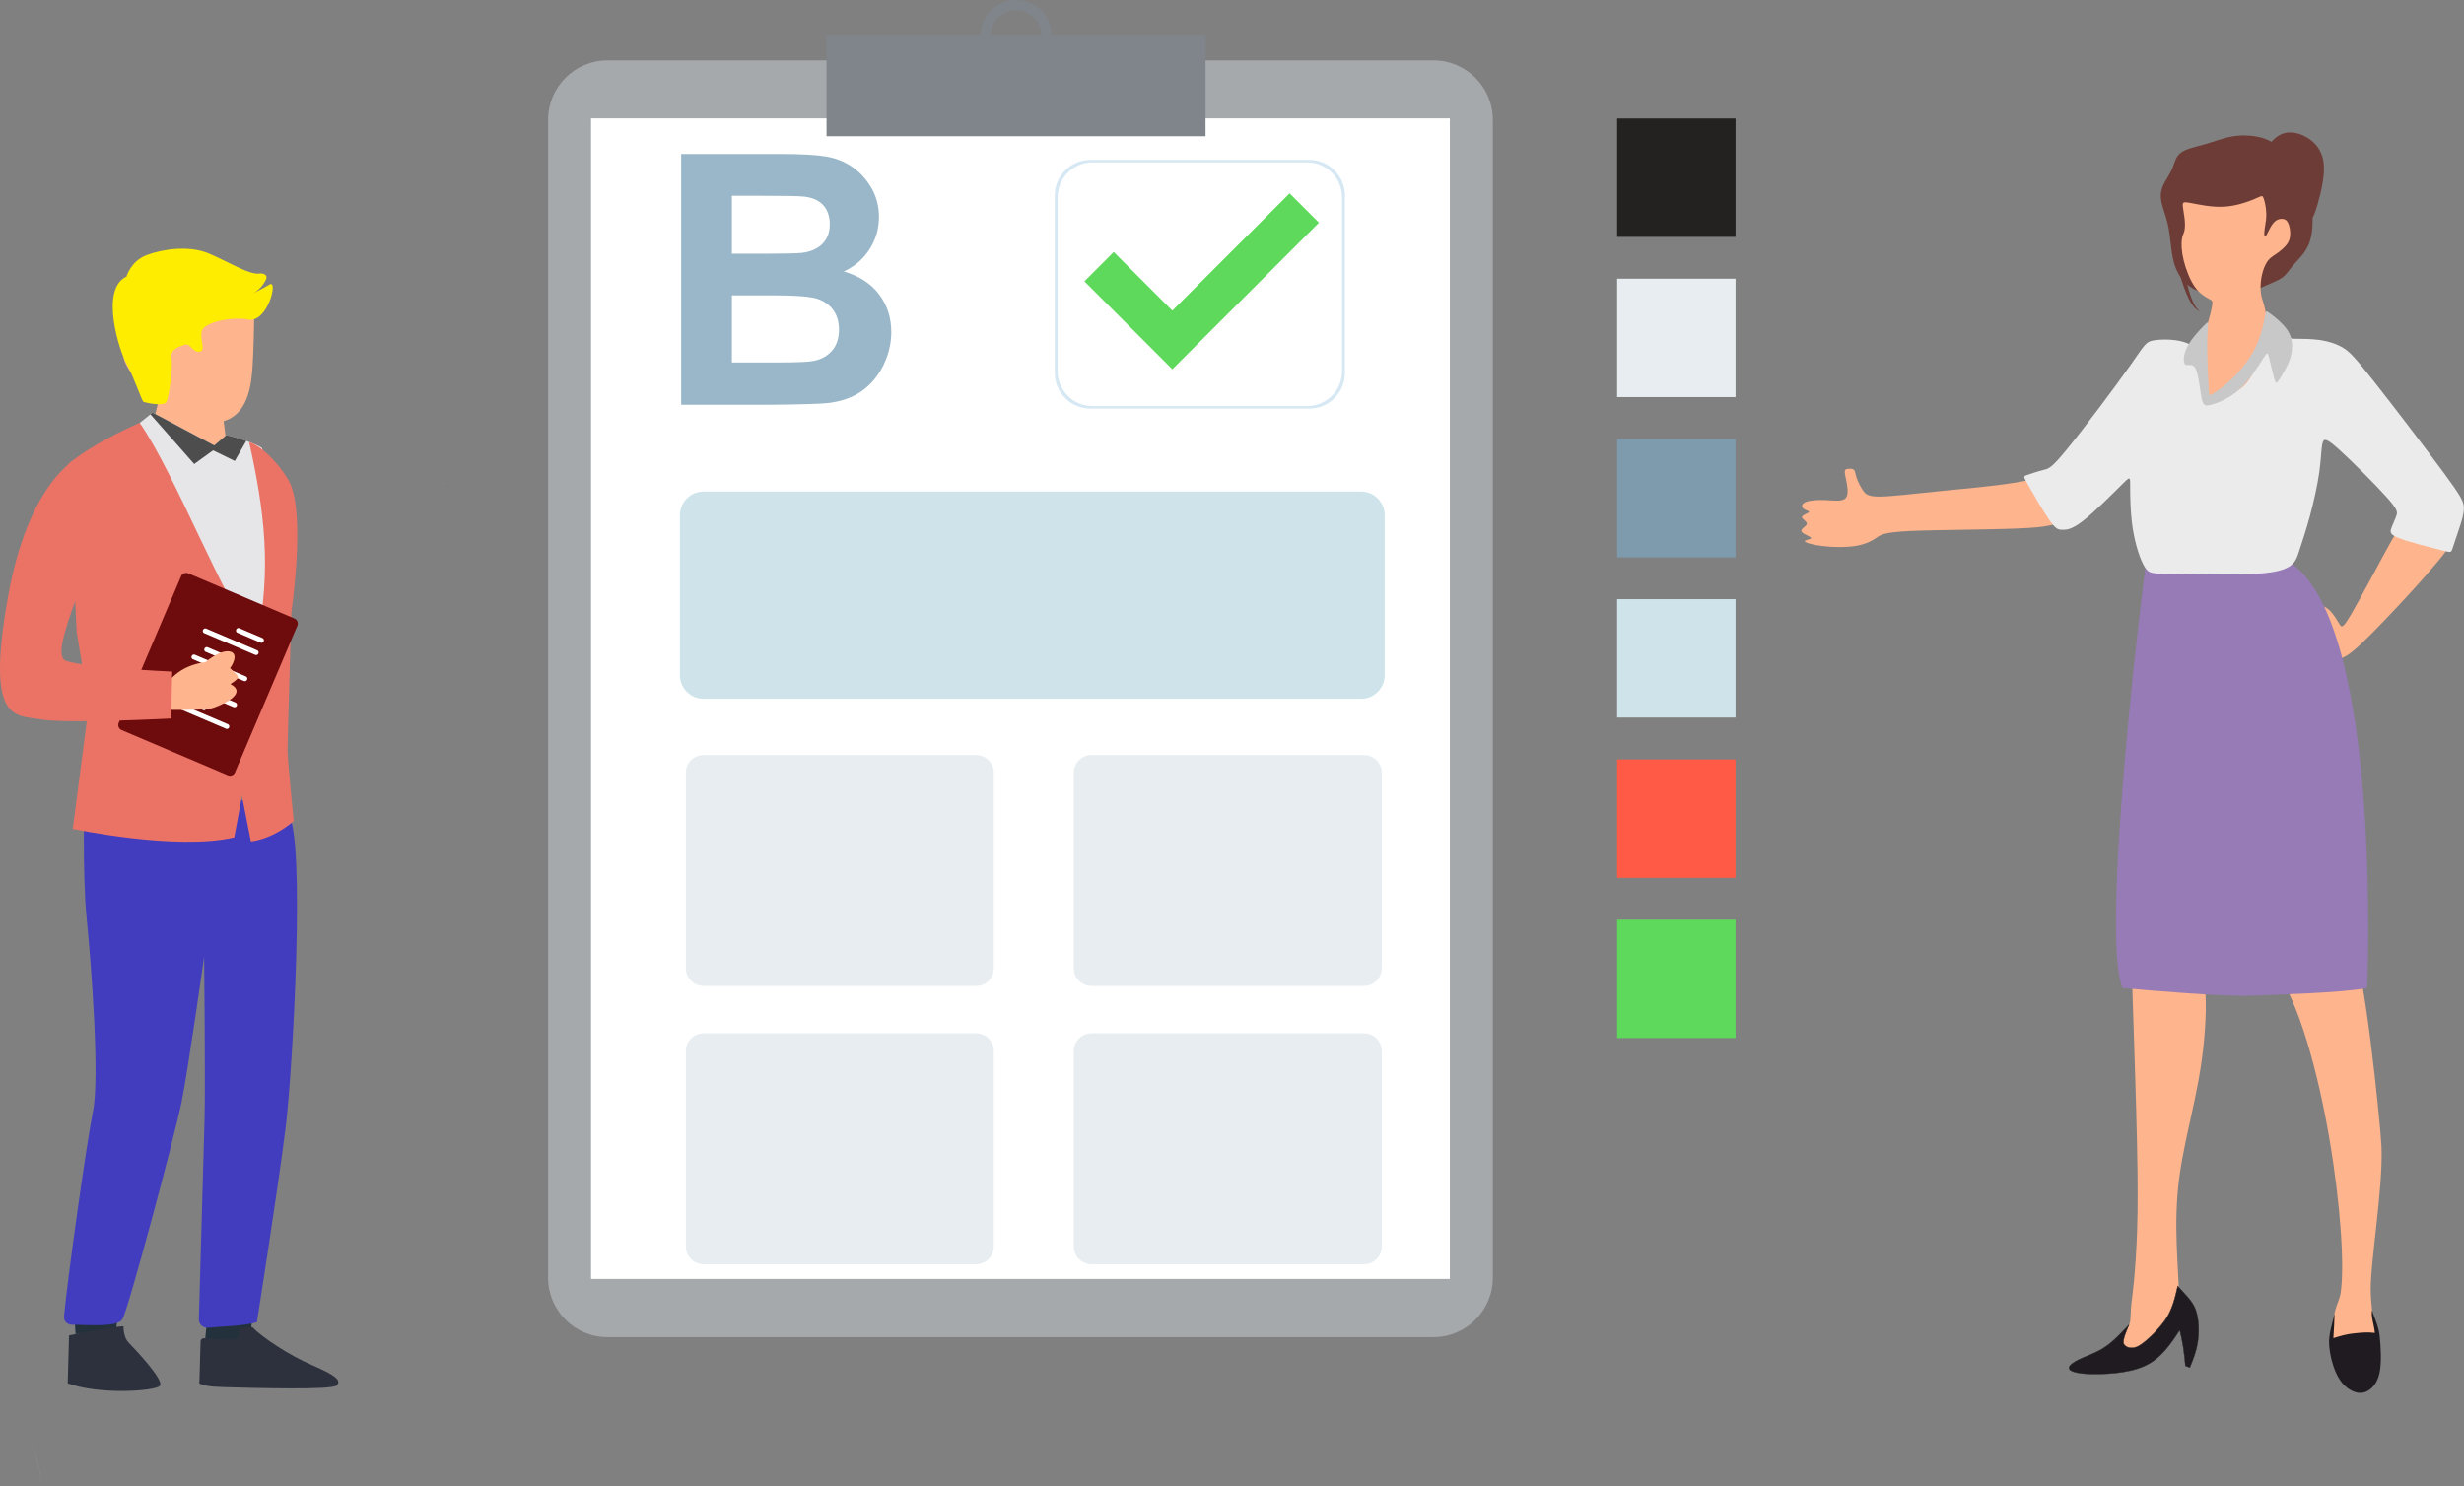 <svg width="4884" height="2947" viewBox="0 0 4884 2947" fill="none" xmlns="http://www.w3.org/2000/svg">
<rect x="0" y="0" width="4884" height="2947" fill="#808080" stroke="none"/>
<g clip-path="url(#clip0_33_170)">
<path d="M2902 170H1148V2574H2902V170Z" fill="white"/>
<path fill-rule="evenodd" clip-rule="evenodd" d="M4403.38 611.064C4391.39 615.83 4399.85 605.837 4400.31 598.92C4400.77 592.002 4393.24 587.851 4381.25 584.162C4369.41 580.472 4353.12 577.244 4339.43 567.406C4325.75 557.567 4314.53 541.118 4308.69 519.289C4302.85 497.46 4302.54 470.404 4297.31 446.576C4292.09 422.749 4281.79 402.457 4283.02 384.932C4284.25 367.407 4296.85 352.803 4303.62 338.814C4310.38 324.825 4311.46 311.604 4321.91 303.303C4332.36 294.848 4352.04 291.312 4371.1 285.778C4390.16 280.244 4408.61 272.711 4428.29 269.944C4448.12 267.023 4469.18 268.868 4484.86 273.634C4500.54 278.399 4510.69 286.239 4522.68 293.311C4534.67 300.228 4548.2 306.378 4557.11 317.446C4566.03 328.514 4570.02 344.656 4574.02 361.873C4578.02 379.244 4581.71 397.845 4583.25 419.213C4584.78 440.581 4584.17 464.87 4576.63 483.471C4569.26 502.072 4554.96 514.831 4545.74 525.438C4536.51 536.045 4532.52 544.5 4522.52 551.264C4512.53 558.028 4496.54 562.948 4472.25 574.938C4447.97 587.083 4415.38 606.299 4403.23 610.91L4403.38 611.064Z" fill="#6E3C36"/>
<path fill-rule="evenodd" clip-rule="evenodd" d="M4491.78 622.594C4487.78 601.84 4484.09 595.23 4482.09 585.392C4480.25 575.707 4480.25 562.794 4482.4 550.342C4484.55 537.89 4489.01 525.899 4494.08 518.521C4499.16 511.142 4504.69 508.221 4512.53 502.84C4520.22 497.46 4530.21 489.62 4535.13 481.011C4540.05 472.403 4540.05 462.871 4538.97 455.185C4537.9 447.499 4535.59 441.657 4532.98 438.275C4530.21 434.893 4526.98 433.971 4523.29 433.971C4519.6 433.817 4515.6 434.586 4511.61 437.199C4507.76 439.812 4503.92 444.271 4500.08 451.188C4496.24 458.106 4492.39 467.33 4490.24 469.021C4488.09 470.558 4487.78 464.562 4488.4 457.645C4489.01 450.727 4490.85 443.041 4491.62 435.354C4492.39 427.514 4492.24 419.674 4491.01 411.373C4489.78 402.918 4487.63 394.002 4485.63 390.62C4483.63 387.084 4481.63 389.083 4469.03 394.463C4456.27 399.843 4432.75 408.606 4407.84 409.836C4382.94 411.219 4356.5 405.07 4342.35 402.457C4328.21 399.843 4326.37 400.766 4326.52 406.761C4326.83 412.757 4329.13 423.825 4330.21 433.663C4331.29 443.502 4331.13 452.111 4329.75 457.798C4328.37 463.64 4325.75 466.715 4324.68 475.17C4323.6 483.778 4323.91 497.921 4328.21 515.6C4332.52 533.432 4340.66 554.8 4350.5 568.789C4360.34 582.778 4372.02 589.081 4378.63 592.617C4385.24 595.999 4386.94 596.306 4383.86 610.91C4380.79 625.514 4372.79 654.261 4361.57 688.235C4350.35 722.209 4335.74 761.563 4337.59 781.855C4339.43 802.147 4358.03 803.684 4381.86 807.373C4405.84 811.063 4435.21 817.058 4456.57 801.839C4477.94 786.62 4491.01 750.033 4495.47 714.215C4499.92 678.396 4495.62 643.5 4491.62 622.594H4491.78Z" fill="#FEB48C"/>
<path fill-rule="evenodd" clip-rule="evenodd" d="M4578.33 436.738C4572.95 438.583 4566.18 433.51 4550.35 428.283C4534.51 423.056 4509.92 417.522 4495.93 402.611C4482.09 387.853 4479.02 363.718 4479.94 343.272C4481.02 322.826 4486.09 306.07 4494.7 291.927C4503.31 277.784 4515.3 266.409 4530.67 263.334C4546.04 260.413 4564.49 265.947 4579.25 276.862C4594.01 287.777 4604.92 304.225 4606.3 328.514C4607.69 352.957 4599.54 385.239 4593.54 405.839C4587.55 426.285 4583.55 434.893 4578.17 436.738H4578.33Z" fill="#6E3C36"/>
<path fill-rule="evenodd" clip-rule="evenodd" d="M4562.95 1296.69C4547.89 1276.86 4545.89 1234.73 4553.27 1214.13C4560.8 1193.54 4577.71 1194.3 4590.62 1197.07C4603.54 1199.84 4612.45 1204.45 4619.99 1212.44C4627.52 1220.44 4633.51 1231.81 4637.66 1238.12C4641.82 1244.42 4644.12 1245.65 4661.18 1216.29C4678.25 1186.92 4710.22 1126.82 4728.98 1092.38C4747.73 1057.95 4753.57 1049.19 4761.26 1042.27C4768.95 1035.5 4778.79 1030.58 4788.62 1029.51C4798.46 1028.43 4808.45 1030.89 4816.6 1034.12C4824.6 1037.35 4830.59 1041.19 4835.66 1045.03C4840.74 1048.88 4844.89 1052.72 4848.58 1058.72C4852.27 1064.56 4855.34 1072.4 4853.65 1080.55C4851.96 1088.69 4845.5 1096.99 4832.9 1112.06C4820.29 1127.28 4801.54 1149.26 4772.64 1180.62C4743.74 1212.14 4704.84 1253.03 4680.09 1276.39C4655.34 1299.76 4644.74 1305.6 4625.52 1309.75C4606.15 1313.9 4578.02 1316.36 4562.8 1296.53L4562.95 1296.69Z" fill="#FEB48C"/>
<path d="M1350.22 305.302H1548.99C1588.34 305.302 1617.7 306.993 1637.07 310.221C1656.44 313.449 1673.66 320.213 1688.88 330.666C1704.1 341.12 1716.7 354.802 1727 372.173C1737.15 389.39 1742.22 408.913 1742.22 430.281C1742.22 453.494 1735.92 475.016 1723.47 494.385C1710.86 513.755 1693.8 528.359 1672.43 538.198C1702.71 546.96 1726.08 562.025 1742.22 583.24C1758.52 604.608 1766.66 629.511 1766.66 658.258C1766.66 680.856 1761.44 702.839 1750.98 724.207C1740.38 745.575 1726.08 762.639 1707.94 775.398C1689.8 788.157 1667.36 795.997 1640.61 799.072C1624 800.763 1583.57 801.993 1519.47 802.454H1350.22V305.302ZM1450.75 388.007V502.994H1516.55C1555.6 502.994 1580.04 502.379 1589.42 501.303C1606.48 499.305 1620.16 493.463 1630 483.625C1639.84 473.786 1644.76 460.873 1644.76 444.732C1644.76 429.359 1640.61 416.907 1632.15 407.222C1623.54 397.538 1610.94 391.85 1594.33 389.851C1584.34 388.621 1555.75 388.16 1508.56 388.16H1450.91L1450.75 388.007ZM1450.75 585.699V718.519H1543.61C1579.88 718.519 1602.79 717.597 1612.47 715.445C1627.39 712.831 1639.53 706.067 1648.91 695.614C1658.29 685.007 1663.05 671.018 1663.05 653.339C1663.05 638.428 1659.36 625.822 1652.14 615.368C1644.91 604.915 1634.46 597.382 1620.78 592.617C1607.09 587.851 1577.43 585.546 1531.77 585.546H1450.75V585.699Z" fill="#99B7C9"/>
<path fill-rule="evenodd" clip-rule="evenodd" d="M2323.77 615.83L2207.55 499.612L2149.44 557.721L2265.66 673.938L2323.77 732.047L2614.31 441.503L2556.2 383.395C2470.73 468.867 2409.24 530.357 2323.77 615.83Z" fill="#5ED95B"/>
<path d="M2697.79 974.474H1394.64C1368.75 974.474 1347.76 995.466 1347.76 1021.36V1338.5C1347.76 1364.39 1368.75 1385.39 1394.64 1385.39H2697.79C2723.68 1385.39 2744.67 1364.39 2744.67 1338.5V1021.36C2744.67 995.466 2723.68 974.474 2697.79 974.474Z" fill="#CFE3EB"/>
<path d="M1934.69 1496.84H1394.64C1375.2 1496.84 1359.44 1512.6 1359.44 1532.04V1919.43C1359.44 1938.88 1375.2 1954.64 1394.64 1954.64H1934.69C1954.13 1954.64 1969.89 1938.88 1969.89 1919.43V1532.04C1969.89 1512.6 1954.13 1496.84 1934.69 1496.84Z" fill="#E7EDF0"/>
<path d="M2703.63 1496.84H2163.58C2144.14 1496.84 2128.38 1512.6 2128.38 1532.04V1919.43C2128.38 1938.88 2144.14 1954.64 2163.58 1954.64H2703.63C2723.07 1954.64 2738.83 1938.88 2738.83 1919.43V1532.04C2738.83 1512.6 2723.07 1496.84 2703.63 1496.84Z" fill="#E7EDF0"/>
<path fill-rule="evenodd" clip-rule="evenodd" d="M2165.43 321.904H2591.1C2629.07 321.904 2660.12 352.957 2660.12 390.927V736.044C2660.12 774.014 2629.07 805.067 2591.1 805.067H2165.43C2127.46 805.067 2096.41 774.014 2096.41 736.044V390.927C2096.41 352.957 2127.46 321.904 2165.43 321.904ZM2161.13 316.985H2595.4C2634.14 316.985 2665.81 348.652 2665.81 387.392V739.58C2665.81 778.319 2634.14 809.987 2595.4 809.987H2161.13C2122.39 809.987 2090.72 778.319 2090.72 739.58V387.392C2090.72 348.652 2122.39 316.985 2161.13 316.985Z" fill="#D6E8F3"/>
<path d="M3440.13 234.895H3205.39V469.635H3440.13V234.895Z" fill="#242121"/>
<path d="M3440.13 552.494H3205.39V787.235H3440.13V552.494Z" fill="#E7EDF0"/>
<path d="M3440.13 870.248H3205.39V1104.99H3440.13V870.248Z" fill="#7D9BAD"/>
<path d="M3440.13 1187.85H3205.39V1422.59H3440.13V1187.85Z" fill="#CFE3EB"/>
<path d="M3440.13 1505.6H3205.39V1740.34H3440.13V1505.6Z" fill="#FF5A46"/>
<path fill-rule="evenodd" clip-rule="evenodd" d="M2841.52 119.753H1203.87C1139.3 119.753 1086.42 172.635 1086.42 237.2V2533.42C1086.42 2597.98 1139.3 2650.87 1203.87 2650.87H2841.52C2906.09 2650.87 2958.97 2597.98 2958.97 2533.42V237.2C2958.97 172.635 2906.09 119.753 2841.52 119.753ZM2873.8 234.741H1171.59V2535.57H2873.8V234.741Z" fill="#A5A9AC"/>
<path d="M2389.56 70.561H1638.3V270.098H2389.56V70.561Z" fill="#80858B"/>
<path fill-rule="evenodd" clip-rule="evenodd" d="M2014.01 0C1975.12 0 1943.45 31.514 1943.45 70.561C1943.45 109.453 1974.96 141.121 2014.01 141.121C2052.9 141.121 2084.57 109.607 2084.57 70.561C2084.57 31.668 2053.06 0 2014.01 0ZM2014.01 20.138C1986.18 20.138 1963.59 42.736 1963.59 70.561C1963.59 98.385 1986.18 120.983 2014.01 120.983C2041.83 120.983 2064.43 98.385 2064.43 70.561C2064.43 42.736 2041.83 20.138 2014.01 20.138Z" fill="#80858B"/>
<path d="M1934.69 2048.56H1394.64C1375.2 2048.56 1359.44 2064.32 1359.44 2083.77V2471.16C1359.44 2490.6 1375.2 2506.36 1394.64 2506.36H1934.69C1954.13 2506.36 1969.89 2490.6 1969.89 2471.16V2083.77C1969.89 2064.32 1954.13 2048.56 1934.69 2048.56Z" fill="#E7EDF0"/>
<path d="M2703.63 2048.56H2163.58C2144.14 2048.56 2128.38 2064.32 2128.38 2083.77V2471.16C2128.38 2490.6 2144.14 2506.36 2163.58 2506.36H2703.63C2723.07 2506.36 2738.83 2490.6 2738.83 2471.16V2083.77C2738.83 2064.32 2723.07 2048.56 2703.63 2048.56Z" fill="#E7EDF0"/>
<path d="M3440.13 1823.2H3205.39V2057.94H3440.13V1823.2Z" fill="#5ED95B"/>
<path fill-rule="evenodd" clip-rule="evenodd" d="M4714.84 2661.63C4708.53 2628.42 4702.23 2621.96 4699.31 2565.85C4696.39 2509.74 4724.37 2355.56 4720.37 2272.24C4718.22 2226.58 4684.86 1899.91 4664.26 1890.69C4645.04 1882.08 4606.92 1871.01 4578.17 1875.62C4549.42 1880.23 4529.75 1900.83 4510.22 1921.43C4605.07 2058.09 4656.42 2459.78 4639.2 2565.09C4636.28 2583.23 4620.6 2599.67 4623.37 2656.4C4636.13 2652.71 4656.42 2695.14 4670.1 2693.76C4683.78 2692.37 4700.54 2660.55 4714.99 2661.63H4714.84Z" fill="#FEB48C"/>
<path fill-rule="evenodd" clip-rule="evenodd" d="M4625.06 2652.86C4641.2 2647.94 4651.35 2644.87 4666.87 2643.33C4682.4 2641.8 4692.7 2640.72 4707.3 2642.56C4706.38 2629.19 4698.54 2607.21 4702.08 2597.98C4704.84 2610.74 4714.53 2627.19 4716.83 2648.56C4719.14 2669.93 4720.83 2699.9 4716.83 2720.35C4712.84 2740.8 4703 2751.71 4693.47 2757.24C4684.09 2762.62 4675.02 2762.62 4664.87 2758.47C4654.73 2754.32 4643.51 2746.02 4634.44 2729.88C4625.37 2713.59 4618.45 2689.45 4616.76 2666.85C4615.07 2644.25 4623.37 2625.35 4626.9 2604.44C4627.98 2609.21 4625.67 2642.56 4625.06 2652.86Z" fill="#1F1B20"/>
<path fill-rule="evenodd" clip-rule="evenodd" d="M4318.68 2563.24C4318.68 2540.49 4315.91 2507.13 4314.53 2467.78C4313.15 2428.42 4313.15 2382.92 4319.76 2333.57C4326.37 2284.23 4339.43 2231.19 4349.58 2183.23C4359.73 2135.27 4366.8 2092.53 4370.33 2043.34C4373.87 1994.14 4373.87 1938.65 4358.65 1900.83C4343.43 1863.02 4313.15 1842.72 4287.94 1837.65C4262.72 1832.58 4242.43 1842.72 4233.21 1869.16C4223.99 1895.61 4225.68 1938.19 4228.29 2011.52C4230.75 2084.69 4234.13 2188.45 4235.82 2265.47C4237.51 2342.64 4237.51 2393.07 4236.13 2436.88C4234.75 2480.69 4231.98 2517.74 4229.52 2542.95C4227.06 2568.16 4224.75 2581.53 4223.83 2593.22C4222.91 2604.9 4223.37 2614.59 4221.83 2621.66C4220.45 2628.73 4217.07 2633.03 4211.07 2642.1C4205.08 2651.17 4196.31 2665.01 4197.85 2675.62C4199.24 2686.22 4210.92 2693.6 4225.06 2690.99C4239.2 2688.37 4255.96 2676.08 4271.03 2660.86C4286.24 2645.64 4299.77 2627.81 4307.92 2612.89C4316.07 2597.98 4318.83 2585.84 4318.83 2563.24H4318.68Z" fill="#FEB48C"/>
<path fill-rule="evenodd" clip-rule="evenodd" d="M4691.93 1958.79C4638.13 1968.78 4519.45 1971.39 4464.72 1974.01C4410.15 1976.47 4262.72 1963.86 4207.23 1958.79C4161.73 1852.72 4249.66 1135.73 4252.73 1125.74C4279.79 1129.89 4356.19 1127.13 4389.09 1125.74C4421.83 1124.36 4504.84 1125.28 4543.28 1118.21C4722.37 1246.88 4692.54 1951.25 4691.93 1958.79Z" fill="#967BB6"/>
<path fill-rule="evenodd" clip-rule="evenodd" d="M3995.24 956.642C3949.74 964.175 3889.17 969.248 3838.75 974.321C3788.32 979.394 3747.89 984.467 3725.14 984.467C3702.39 984.467 3697.32 979.394 3692.4 971.861C3687.33 964.328 3682.25 954.182 3679.79 946.65C3677.33 939.117 3677.33 934.044 3674.87 931.585C3672.57 929.125 3667.8 929.125 3663.96 929.432C3659.96 929.74 3656.73 930.047 3656.58 935.12C3656.43 940.193 3659.19 949.724 3661.04 960.793C3662.88 971.861 3663.65 984.467 3656.12 989.386C3648.59 994.459 3632.6 991.999 3617.07 991.384C3601.55 990.769 3586.17 991.999 3578.49 995.535C3570.8 999.071 3570.49 1004.76 3574.64 1008.29C3578.79 1011.83 3587.25 1013.06 3585.71 1015.37C3584.02 1017.67 3572.18 1021.05 3571.72 1024.9C3571.26 1028.89 3581.87 1033.51 3581.41 1038.42C3580.79 1043.34 3568.8 1048.42 3570.8 1053.49C3572.8 1058.56 3588.79 1063.48 3589.86 1066.4C3590.94 1069.32 3576.95 1070.25 3577.26 1073.01C3577.56 1075.63 3592.17 1080.08 3612.46 1082.54C3632.75 1085 3659.04 1085.47 3678.41 1082.24C3697.78 1079.01 3710.38 1072.24 3719.15 1066.25C3727.91 1060.25 3732.98 1055.33 3786.02 1052.72C3839.05 1050.26 3940.05 1050.26 4000.62 1047.65C4061.19 1045.19 4081.33 1040.12 4099.01 1024.9C4116.68 1009.68 4131.75 984.467 4131.75 966.788C4131.75 949.109 4116.53 938.963 4093.93 938.963C4071.18 938.963 4040.9 949.109 3995.55 956.642H3995.24Z" fill="#FEB48C"/>
<path fill-rule="evenodd" clip-rule="evenodd" d="M4757.57 1067.79C4777.71 1075.32 4818.14 1085.46 4838.28 1090.54C4858.42 1095.61 4858.42 1095.61 4861.03 1088.08C4863.49 1080.55 4868.56 1065.33 4873.64 1050.26C4878.71 1035.04 4883.78 1019.98 4883.78 1007.37C4883.78 994.766 4878.71 984.62 4843.35 936.657C4807.99 888.695 4742.35 802.915 4704.54 754.952C4666.72 706.99 4656.57 696.844 4643.97 689.311C4631.36 681.778 4616.14 676.705 4598.46 674.092C4580.79 671.632 4560.65 671.632 4550.5 671.632C4540.36 671.632 4540.36 671.632 4537.9 666.559C4535.44 661.486 4530.36 651.34 4522.68 646.421C4515.14 641.348 4505 641.348 4494.85 664.1C4484.71 686.851 4474.71 732.201 4454.42 757.566C4434.28 782.777 4404 787.85 4388.78 790.31C4373.56 792.769 4373.56 792.769 4373.56 772.631C4373.56 752.493 4373.56 712.063 4353.42 691.924C4333.29 671.786 4292.86 671.786 4272.72 674.246C4252.58 676.705 4252.58 681.778 4222.29 724.668C4192.01 767.558 4131.44 848.418 4098.54 888.695C4065.8 929.125 4060.73 929.125 4050.58 931.584C4040.44 934.044 4025.37 939.117 4017.84 941.73C4010.31 944.19 4010.31 944.19 4020.3 961.869C4030.44 979.547 4050.58 1014.9 4063.19 1032.58C4075.79 1050.26 4080.87 1050.26 4088.4 1050.26C4095.93 1050.26 4106.08 1050.26 4128.83 1032.58C4151.58 1014.9 4186.94 979.547 4204.62 961.869C4222.29 944.19 4222.29 944.19 4222.29 961.869C4222.29 979.547 4222.29 1014.9 4227.37 1047.65C4232.44 1080.39 4242.59 1110.83 4251.66 1124.97C4260.88 1139.12 4269.03 1137.12 4317.3 1137.73C4365.57 1138.35 4453.81 1141.42 4500.08 1134.81C4546.5 1128.2 4550.96 1111.91 4557.11 1092.84C4563.26 1073.78 4570.79 1051.8 4578.33 1023.97C4585.86 996.15 4593.39 962.637 4597.23 935.735C4600.92 908.833 4600.92 888.695 4603.54 878.549C4606 868.403 4611.07 868.403 4636.28 891.154C4661.49 913.906 4707 959.255 4729.75 984.62C4752.5 1009.83 4752.5 1014.9 4749.89 1022.44C4747.43 1029.97 4742.35 1040.12 4739.74 1047.65C4737.28 1055.18 4737.28 1060.25 4757.42 1067.79H4757.57Z" fill="#EBEBEB"/>
<path fill-rule="evenodd" clip-rule="evenodd" d="M4541.12 669.634C4537.43 657.182 4529.44 647.344 4520.52 638.889C4511.61 630.28 4501.62 623.055 4496.7 619.365C4491.78 615.676 4491.78 615.676 4489.32 627.974C4487.01 640.272 4482.25 664.868 4470.87 688.235C4459.49 711.601 4441.51 734.046 4425.06 750.033C4408.76 766.021 4394.01 775.859 4386.47 780.471C4378.94 785.237 4378.79 784.775 4377.87 768.327C4376.94 751.878 4375.41 719.288 4375.1 694.691C4374.79 670.095 4376.02 653.646 4376.48 645.499C4376.94 637.198 4376.79 637.198 4368.64 645.499C4360.49 653.8 4344.51 670.249 4336.05 686.39C4327.6 702.532 4326.83 718.365 4331.29 722.516C4335.74 726.513 4345.43 718.827 4351.58 730.049C4357.73 741.271 4360.49 771.555 4363.57 787.696C4366.64 803.837 4370.18 805.836 4383.4 802.3C4396.62 798.765 4419.53 789.695 4439.66 771.247C4459.65 752.8 4476.87 724.822 4485.63 711.14C4494.39 697.459 4495.01 697.92 4497.62 708.834C4500.23 719.749 4505.15 740.963 4508.07 751.263C4510.99 761.563 4512.22 760.794 4517.76 752.493C4523.29 744.191 4533.28 728.511 4538.66 712.985C4544.04 697.459 4544.66 682.086 4540.97 669.634H4541.12Z" fill="#C8C8C8"/>
<path fill-rule="evenodd" clip-rule="evenodd" d="M4326.06 527.129C4330.52 543.271 4337.28 574.477 4344.2 592.463C4351.12 610.449 4358.04 615.215 4359.27 616.598C4360.49 617.982 4356.19 615.83 4350.96 610.757C4345.89 605.53 4339.9 597.229 4333.29 580.934C4326.67 564.792 4319.3 540.657 4316.53 527.437C4313.76 514.063 4315.61 511.449 4317.61 510.681C4319.6 509.912 4321.6 510.988 4325.91 527.129H4326.06Z" fill="#6E3C36"/>
<path fill-rule="evenodd" clip-rule="evenodd" d="M4170.33 2671.93C4152.19 2683.46 4132.83 2689.14 4120.07 2695.6C4078.56 2716.51 4114.69 2722.96 4140.51 2723.89C4168.95 2724.81 4217.07 2723.27 4250.27 2708.36C4283.48 2693.45 4302.08 2665.16 4320.53 2636.88C4322.99 2647.33 4325.44 2657.78 4327.29 2669.62C4329.13 2681.46 4330.52 2694.68 4331.75 2707.9C4334.67 2708.97 4337.59 2710.05 4340.51 2711.13C4346.81 2695.75 4353.12 2680.53 4356.19 2660.86C4359.26 2641.33 4358.96 2617.35 4352.5 2597.83C4346.04 2578.31 4329.13 2564.62 4316.53 2549.56C4312.53 2567.24 4306.54 2596.75 4290.86 2618.12C4275.18 2639.49 4253.19 2660.09 4239.82 2667.93C4226.44 2675.77 4213.69 2671.62 4209.84 2664.7C4206 2657.78 4215.84 2636.57 4219.99 2626.42C4202.92 2643.95 4188.47 2660.4 4170.18 2671.93H4170.33Z" fill="#1F1B20" stroke="#2B2A29" stroke-width="0.756"/>
<path d="M81.97 2946.02C81.047 2895.29 57.22 2857.47 57.22 2857.47C57.22 2857.47 80.74 2895.14 81.97 2946.02Z" fill="#D4E1E2"/>
<path d="M411.715 2603.98L405.565 2666.24C405.565 2666.24 466.595 2692.22 477.356 2679.92C488.117 2667.62 495.649 2670.85 495.649 2670.85L500.876 2591.99L411.868 2603.98H411.715Z" fill="#22313B"/>
<path d="M146.074 2584.92L149.764 2644.72L229.24 2640.72L238.618 2574.16L146.074 2584.92Z" fill="#22313B"/>
<path d="M167.288 1576.31C167.288 1576.31 162.83 1732.65 171.9 1822.43C180.97 1912.05 197.88 2136.19 184.352 2202.91C171.9 2264.24 133.929 2532.5 126.858 2610.28C126.089 2618.89 133.161 2626.27 142.231 2626.27C177.28 2626.42 233.237 2632.11 242.768 2615.05C255.066 2593.06 346.226 2252.1 359.754 2185.53C373.282 2118.82 404.642 1896.22 404.642 1896.22C404.642 1896.22 407.256 2153.41 405.411 2220.43L394.189 2615.66C393.881 2625.35 402.49 2633.19 412.482 2632.26C444.458 2629.34 483.197 2628.88 509.177 2621.35C509.177 2621.35 550.837 2358.63 566.056 2236.11C581.121 2113.59 604.795 1667.47 572.666 1616.13C540.537 1564.79 167.288 1576.47 167.288 1576.47V1576.31Z" fill="#423DBE"/>
<path d="M136.851 2647.48C136.851 2647.48 223.091 2629.96 244.767 2629.34C244.767 2629.34 244.152 2650.56 254.605 2661.32C265.059 2672.23 327.626 2737.41 316.557 2747.71C305.489 2758.01 197.88 2765.55 134.237 2742.49L136.851 2647.33V2647.48Z" fill="#2D313D"/>
<path d="M404.642 2653.02C400.953 2652.71 397.725 2655.48 397.571 2659.01L395.265 2738.95C395.265 2738.95 385.273 2748.33 443.535 2750.02C501.798 2751.71 657.216 2756.01 667.054 2746.79C677.046 2737.41 667.669 2727.57 619.553 2706.82C571.59 2686.22 519.169 2650.87 500.26 2631.19C432.621 2629.19 529.93 2666.24 404.489 2653.02H404.642Z" fill="#2D313D"/>
<path d="M301.031 848.111L315.174 791.232L438.156 792.001L446.918 864.406C446.918 864.406 384.966 954.49 301.185 848.111H301.031Z" fill="#FEB48C"/>
<path d="M503.797 632.74C503.797 632.74 502.874 693.154 500.722 725.283C498.416 757.566 494.266 831.355 429.239 837.504C364.059 843.806 329.471 809.525 306.719 794.153C306.719 794.153 234.006 721.44 246.304 700.687C258.602 679.934 273.668 616.291 338.233 620.749C402.644 625.207 504.104 632.586 504.104 632.586L503.797 632.74Z" fill="#FEB48C"/>
<path d="M276.896 838.426C297.649 973.859 430.315 1176.63 508.716 1271.78C539.307 1207.37 536.234 931.277 519.016 888.08C501.03 875.321 448.916 862.561 448.916 862.561L424.628 883.007L302.414 817.98L276.896 838.426Z" fill="#E6E6E9"/>
<path d="M569.899 1488.23C569.899 1473.01 577.586 1213.06 577.586 1213.06C577.586 1213.06 605.564 1024.44 574.972 958.179C562.674 931.585 522.859 885.159 493.804 876.243C523.935 1010.91 539 1129.74 508.716 1271.78L479.508 1577.85L497.34 1668.09C497.34 1668.09 537.77 1665.32 582.197 1627.81C582.197 1627.81 569.899 1503.45 569.899 1488.08V1488.23Z" fill="#EB7366"/>
<path d="M448.916 862.561L424.628 883.007L302.415 817.98L298.11 821.362L384.966 919.901L422.322 892.845L465.365 913.906L488.117 874.091C468.747 867.481 449.07 862.561 449.07 862.561H448.916Z" fill="#4D4D4D"/>
<path d="M508.716 1271.63C442.613 1191.54 349.608 943.883 276.895 838.272C276.895 838.272 192.807 873.322 135.467 919.748L152.069 1253.64L176.051 1399.07L144.229 1643.19C144.229 1643.19 349.608 1686.84 464.288 1660.1C464.288 1660.1 529.315 1321.74 517.785 1294.99C516.402 1291.61 513.327 1283.47 508.869 1271.63H508.716Z" fill="#EB7366"/>
<path d="M451.529 1536.96L240.923 1447.34C235.543 1445.03 232.929 1438.73 235.235 1433.35L358.985 1142.34C361.291 1136.96 367.594 1134.35 373.128 1136.66L583.734 1226.28C589.268 1228.58 591.728 1234.89 589.422 1240.42L465.672 1531.43C463.366 1536.81 457.063 1539.42 451.529 1537.11V1536.96Z" fill="#6E0B0C"/>
<path d="M463.212 1401.99L361.752 1358.79C359.447 1357.87 358.371 1354.95 359.447 1352.49C360.523 1350.03 363.29 1348.8 365.596 1349.72L467.055 1392.92C469.361 1393.84 470.437 1396.76 469.361 1399.22C468.285 1401.68 465.518 1402.91 463.212 1401.83V1401.99Z" fill="white"/>
<path d="M423.551 1358.94L377.279 1339.27C374.973 1338.35 373.897 1335.42 374.973 1332.97C376.049 1330.51 378.816 1329.28 381.122 1330.2L427.394 1349.88C429.7 1350.8 430.776 1353.72 429.7 1356.18C428.624 1358.64 425.857 1359.87 423.704 1358.94H423.551Z" fill="#9D273F"/>
<path d="M402.798 1407.83L356.526 1388.15C354.22 1387.23 353.144 1384.31 354.22 1381.85C355.296 1379.39 358.063 1378.16 360.369 1379.08L406.641 1398.76C408.947 1399.68 410.023 1402.6 408.947 1405.06C407.871 1407.52 405.104 1408.75 402.951 1407.83H402.798Z" fill="white"/>
<path d="M491.652 633.354C457.217 627.513 404.028 638.735 399.877 656.875C395.573 675.014 409.101 694.538 395.573 697.151C382.198 699.764 377.125 679.319 365.903 683.469C354.528 687.62 336.234 692.539 339.77 710.372C343.305 728.05 334.85 786.774 329.931 796.766C325.012 806.605 288.118 798.15 284.582 796.766C281.046 795.383 263.675 742.962 250.762 720.979C237.849 698.996 196.343 573.708 250.762 548.344C250.762 548.344 259.063 517.906 290.27 505.915C321.476 493.924 374.512 486.084 413.405 502.379C452.298 518.674 496.264 546.96 516.402 542.041C516.402 542.041 533.619 542.041 526.548 555.569C519.476 569.097 510.56 577.09 499.646 582.471C499.646 582.471 521.629 571.864 534.388 564.024C551.913 553.416 531.006 640.272 491.806 633.662L491.652 633.354Z" fill="#FFED00"/>
<path d="M506.103 1298.38L404.643 1255.18C402.337 1254.26 401.261 1251.34 402.337 1248.88C403.413 1246.42 406.18 1245.19 408.486 1246.11L509.946 1289.31C512.252 1290.23 513.328 1293.15 512.252 1295.61C511.176 1298.07 508.409 1299.3 506.257 1298.38H506.103Z" fill="white"/>
<path d="M516.71 1274.09L470.438 1254.41C468.132 1253.49 467.056 1250.57 468.132 1248.11C469.208 1245.65 471.975 1244.42 474.127 1245.34L520.399 1265.02C522.705 1265.94 523.781 1268.86 522.705 1271.32C521.629 1273.78 518.862 1275.01 516.556 1274.09H516.71Z" fill="white"/>
<path d="M483.658 1350.18L382.199 1306.99C379.893 1306.06 378.817 1303.14 379.893 1300.68C380.969 1298.22 383.736 1296.99 386.042 1297.92L487.502 1341.11C489.808 1342.04 490.884 1344.96 489.808 1347.42C488.731 1349.88 486.118 1351.1 483.812 1350.18H483.658Z" fill="white"/>
<path d="M453.835 1311.9L407.563 1292.23C405.257 1291.31 404.181 1288.38 405.257 1285.92C406.333 1283.47 409.1 1282.24 411.406 1283.16L457.678 1302.83C459.984 1303.76 461.06 1306.68 459.984 1309.14C458.908 1311.6 456.141 1312.83 453.989 1311.9H453.835Z" fill="white"/>
<path d="M447.993 1444.72L346.534 1401.53C344.228 1400.61 343.152 1397.68 344.228 1395.22C345.304 1392.77 348.071 1391.54 350.377 1392.61L451.837 1435.81C454.143 1436.73 455.219 1439.65 454.143 1442.11C453.066 1444.57 450.299 1445.8 447.993 1444.88V1444.72Z" fill="white"/>
<path d="M407.103 1312.83C407.103 1312.83 364.213 1315.75 336.85 1348.18C335.466 1350.8 332.392 1352.03 333.929 1355.56L330.547 1407.37C388.194 1407.83 413.252 1406.6 422.937 1403.22C449.685 1393.84 489.039 1373.09 456.757 1356.18C481.968 1340.5 470.438 1340.65 455.988 1324.36C459.524 1320.51 472.59 1298.99 458.755 1292.53C439.539 1284.54 407.103 1312.83 407.103 1312.83Z" fill="#FEB48C"/>
<path d="M172.976 897.15C172.976 897.15 61.217 930.201 16.021 1182.31C-29.174 1434.42 30.472 1417.21 80.894 1426.28C131.47 1435.35 339.309 1424.43 339.309 1424.43L341.307 1331.43C341.307 1331.43 139.31 1322.36 126.09 1307.14C112.869 1291.92 132.393 1235.04 162.523 1155.72C192.5 1076.4 204.337 914.521 172.976 897.15Z" fill="#EB7366"/>
<path d="M818.014 674.092C818.168 673.477 817.861 672.709 817.246 672.247C817.092 672.094 816.785 672.094 816.631 672.094C816.785 672.401 816.938 672.555 817.246 672.862C816.938 673.17 816.785 673.323 816.631 673.631C817.092 673.785 817.553 673.938 818.168 674.246L818.014 674.092Z" fill="#4E756D"/>
<path d="M886.268 965.558C886.883 965.404 887.344 964.943 887.498 964.482C887.037 963.867 886.576 963.252 886.115 962.637C886.115 963.099 885.961 963.56 885.961 964.021C886.115 964.482 886.115 965.097 886.268 965.558Z" fill="#4E756D"/>
<path d="M951.449 927.434H951.603C951.603 927.434 951.603 927.28 951.449 927.28V927.434Z" fill="#4E756D"/>
<path d="M951.449 1112.06H951.603C951.603 1112.06 951.603 1111.91 951.449 1111.91V1112.06Z" fill="#4E756D"/>
</g>
<defs>
<clipPath id="clip0_33_170">
<rect width="4884" height="2947" fill="white"/>
</clipPath>
</defs>
</svg>
